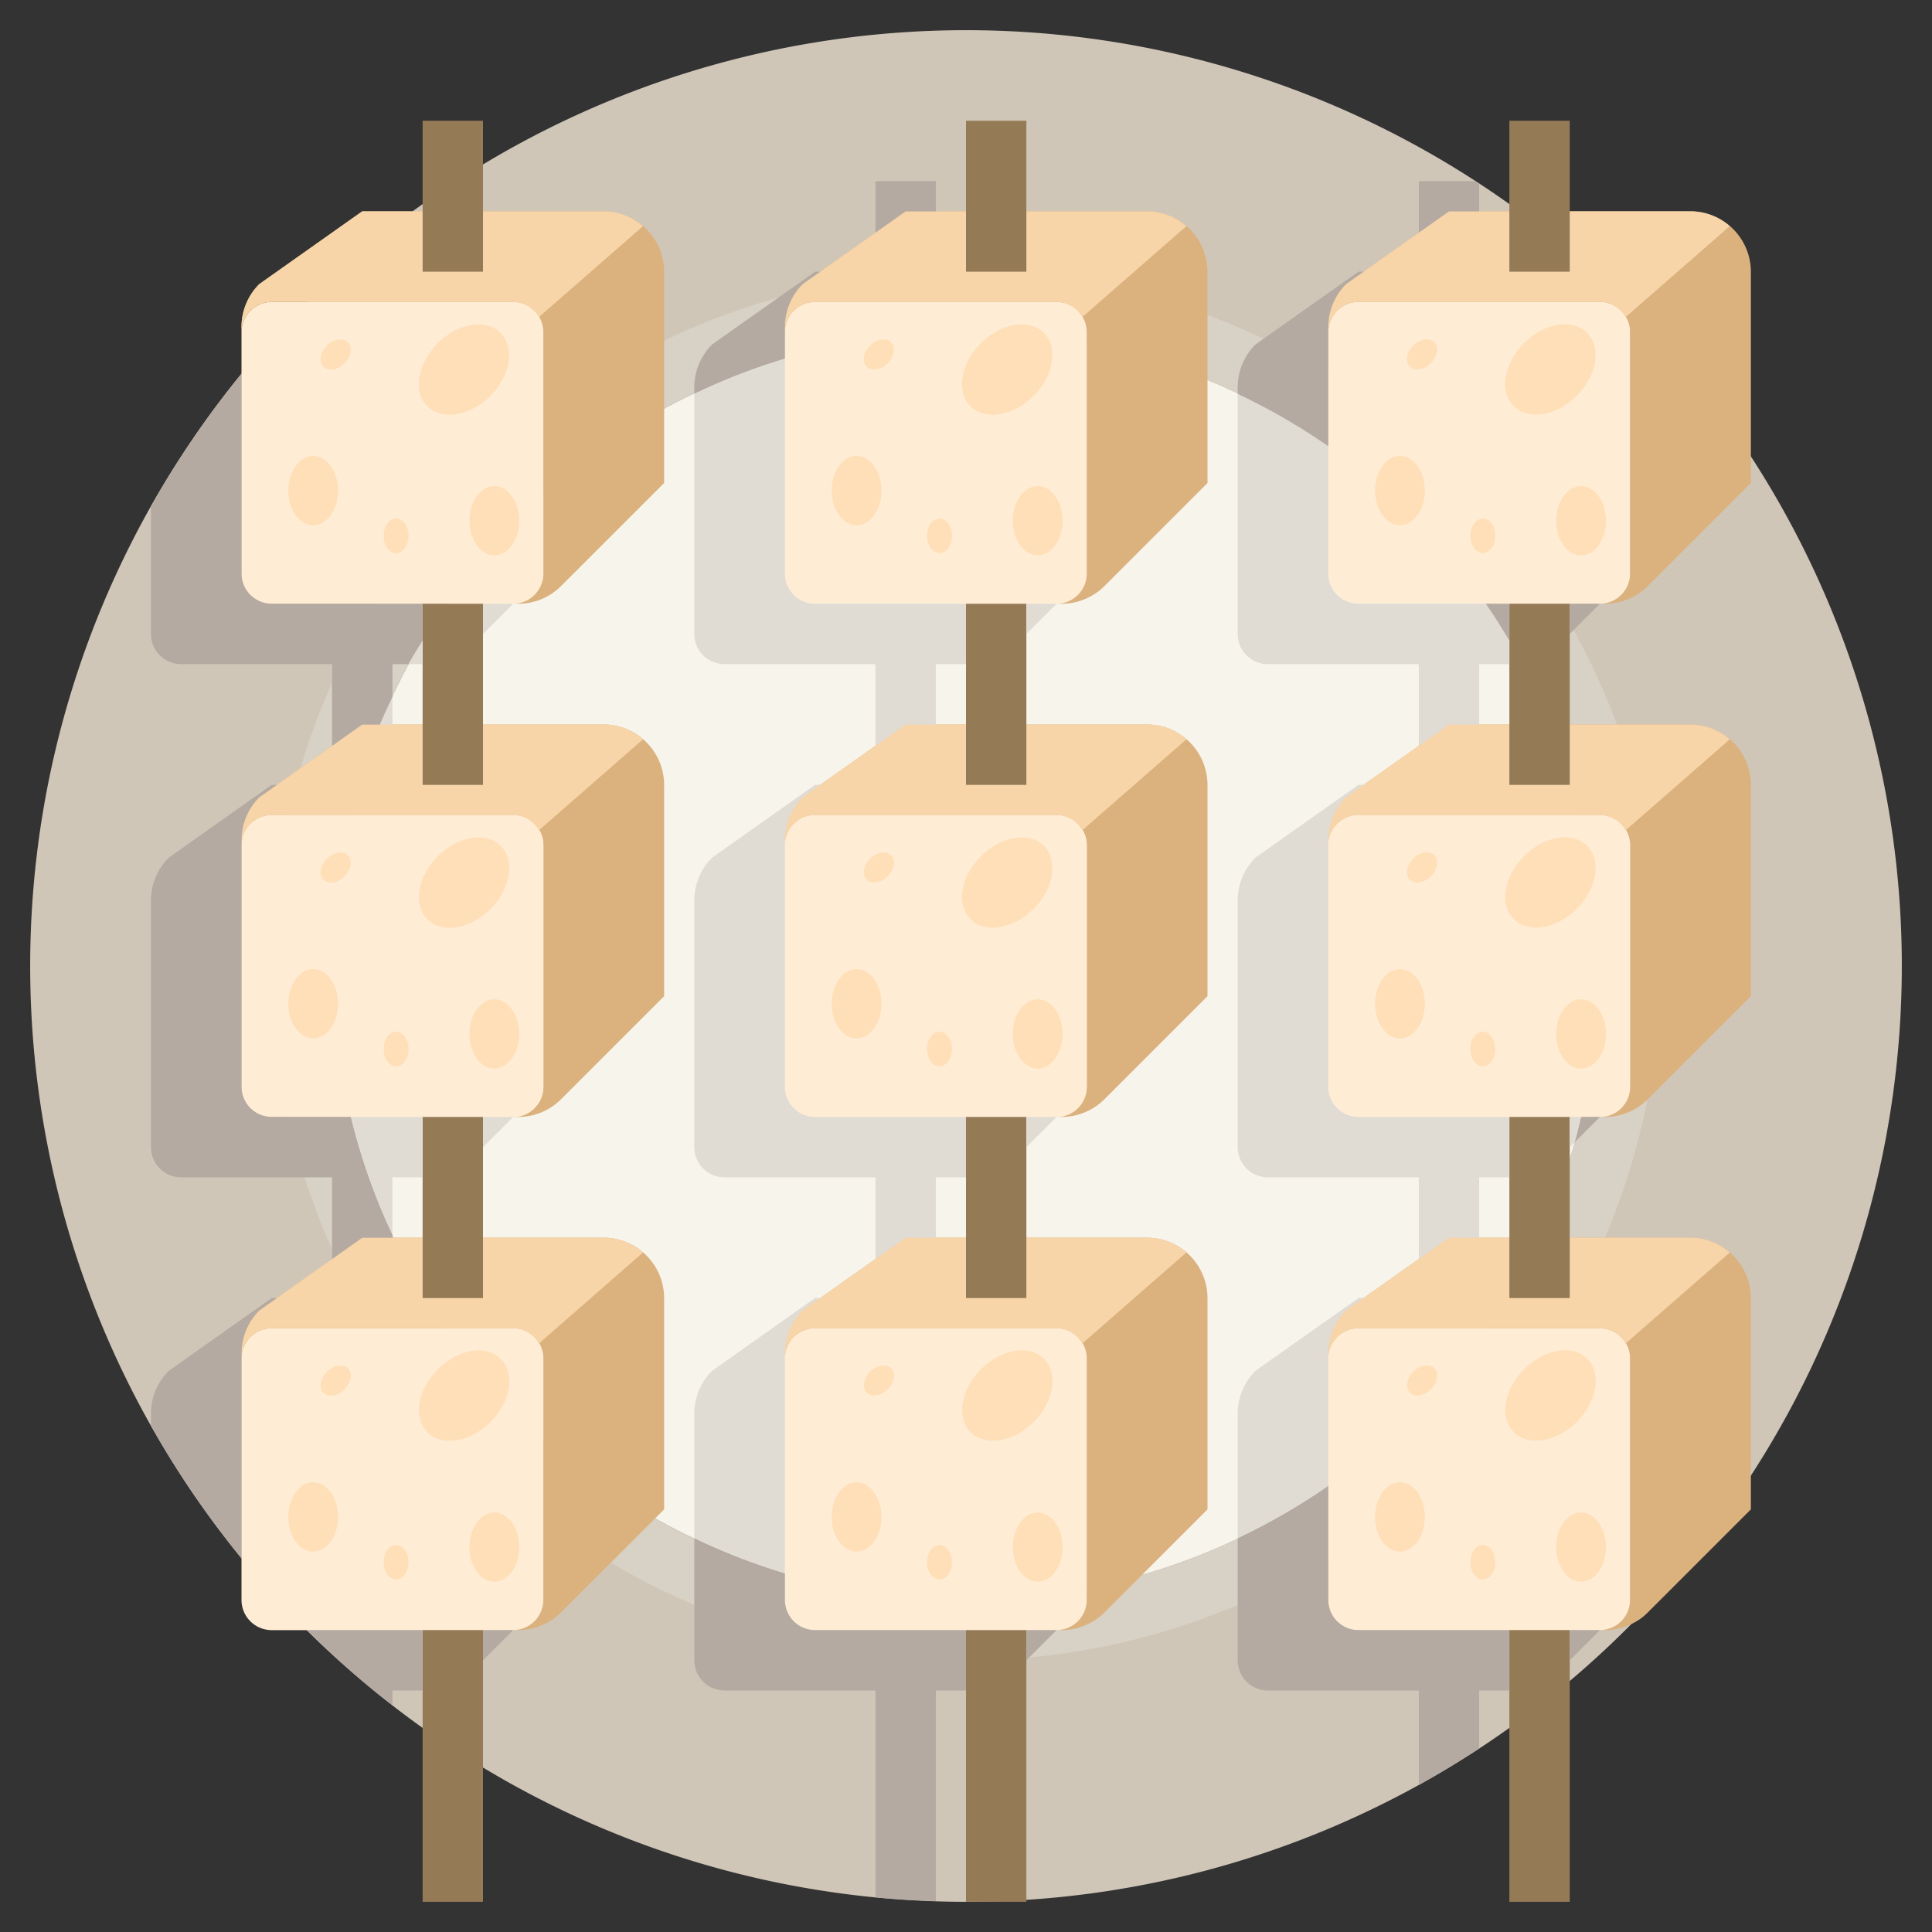 <svg height="512" viewBox="0 0 64 64" width="512" xmlns="http://www.w3.org/2000/svg"><rect x="0" y="0" width="64" height="64" fill="#333333" stroke="none"/><g id="_16-textured_vegetable_protein" data-name="16-textured vegetable protein"><path d="m32 1a31 31 0 1 0 31 31 31 31 0 0 0 -31-31zm0 52a21 21 0 1 1 21-21 21.005 21.005 0 0 1 -21 21z" fill="#d0c6b8"/><circle cx="32" cy="32" fill="#f7f4ec" r="21"/><path d="m32 9a23 23 0 1 0 23 23 23.006 23.006 0 0 0 -23-23zm0 44a21 21 0 1 1 21-21 21.005 21.005 0 0 1 -21 21z" fill="#d8d1c5"/><path d="m45 44h8a1 1 0 0 1 1 1v8a1 1 0 0 1 -1 1h-8a1 1 0 0 1 -1-1v-8a1 1 0 0 1 1-1z" fill="#ffecd4"/><path d="m45 10h8a1 1 0 0 1 1 1v8a1 1 0 0 1 -1 1h-8a1 1 0 0 1 -1-1v-8a1 1 0 0 1 1-1z" fill="#ffecd4"/><path d="m51 7h5a2.006 2.006 0 0 1 2 2v7l-3.41 3.41a2.006 2.006 0 0 1 -1.42.59h-.17a1 1 0 0 0 1-1v-8a1 1 0 0 0 -1-1h-8a1 1 0 0 0 -1 1v-.17a2.006 2.006 0 0 1 .59-1.42l3.41-2.41z" fill="#dbb27d"/><path d="m51 24h5a2.006 2.006 0 0 1 2 2v7l-3.41 3.41a2.006 2.006 0 0 1 -1.42.59h-.17a1 1 0 0 0 1-1v-8a1 1 0 0 0 -1-1h-8a1 1 0 0 0 -1 1v-.17a2.006 2.006 0 0 1 .59-1.42l3.41-2.41z" fill="#dbb27d"/><path d="m45 27h8a1 1 0 0 1 1 1v8a1 1 0 0 1 -1 1h-8a1 1 0 0 1 -1-1v-8a1 1 0 0 1 1-1z" fill="#ffecd4"/><path d="m51 41h5a2.006 2.006 0 0 1 2 2v7l-3.41 3.41a1.835 1.835 0 0 1 -.6.41 1.956 1.956 0 0 1 -.82.18h-.17a1 1 0 0 0 1-1v-8a1 1 0 0 0 -1-1h-8a1 1 0 0 0 -1 1v-.17a2.006 2.006 0 0 1 .59-1.42l3.41-2.41z" fill="#dbb27d"/><path d="m56 7h-8l-3.41 2.41a2.006 2.006 0 0 0 -.59 1.42v.17a1 1 0 0 1 1-1h8a.99.99 0 0 1 .85.506l3.45-3.015a1.985 1.985 0 0 0 -1.3-.491z" fill="#f7d5a9"/><g fill="#ffdfb8"><ellipse cx="49.121" cy="17.75" rx=".413" ry=".574"/><ellipse cx="46.375" cy="16.25" rx=".825" ry="1.148"/><ellipse cx="52.375" cy="17.25" rx=".825" ry="1.148"/><ellipse cx="47.121" cy="11.75" rx=".574" ry=".413" transform="matrix(.707 -.707 .707 .707 5.484 36.747)"/><ellipse cx="51.375" cy="12.25" rx="1.719" ry="1.235" transform="matrix(.707 -.707 .707 .707 6.376 39.9)"/></g><path d="m56 24h-8l-3.41 2.41a2.006 2.006 0 0 0 -.59 1.42v.17a1 1 0 0 1 1-1h8a.99.99 0 0 1 .85.506l3.45-3.015a1.985 1.985 0 0 0 -1.3-.491z" fill="#f7d5a9"/><ellipse cx="49.121" cy="34.75" fill="#ffdfb8" rx=".413" ry=".574"/><ellipse cx="46.375" cy="33.25" fill="#ffdfb8" rx=".825" ry="1.148"/><ellipse cx="52.375" cy="34.25" fill="#ffdfb8" rx=".825" ry="1.148"/><ellipse cx="47.121" cy="28.75" fill="#ffdfb8" rx=".574" ry=".413" transform="matrix(.707 -.707 .707 .707 -6.533 41.722)"/><ellipse cx="51.375" cy="29.25" fill="#ffdfb8" rx="1.719" ry="1.235" transform="matrix(.707 -.707 .707 .707 -5.641 44.875)"/><path d="m56 41h-8l-3.41 2.41a2.006 2.006 0 0 0 -.59 1.42v.17a1 1 0 0 1 1-1h8a.99.99 0 0 1 .85.506l3.45-3.015a1.985 1.985 0 0 0 -1.3-.491z" fill="#f7d5a9"/><ellipse cx="49.121" cy="51.75" fill="#ffdfb8" rx=".413" ry=".574"/><ellipse cx="46.375" cy="50.25" fill="#ffdfb8" rx=".825" ry="1.148"/><ellipse cx="52.375" cy="51.25" fill="#ffdfb8" rx=".825" ry="1.148"/><ellipse cx="47.121" cy="45.75" fill="#ffdfb8" rx=".574" ry=".413" transform="matrix(.707 -.707 .707 .707 -18.549 46.697)"/><ellipse cx="51.375" cy="46.25" fill="#ffdfb8" rx="1.719" ry="1.235" transform="matrix(.707 -.707 .707 .707 -17.658 49.85)"/><path d="m50 54h2v9h-2z" fill="#957a56"/><path d="m50 37h2v6h-2z" fill="#957a56"/><path d="m50 20h2v6h-2z" fill="#957a56"/><path d="m50 4h2v5h-2z" fill="#957a56"/><path d="m27 44h8a1 1 0 0 1 1 1v8a1 1 0 0 1 -1 1h-8a1 1 0 0 1 -1-1v-8a1 1 0 0 1 1-1z" fill="#ffecd4"/><path d="m27 10h8a1 1 0 0 1 1 1v8a1 1 0 0 1 -1 1h-8a1 1 0 0 1 -1-1v-8a1 1 0 0 1 1-1z" fill="#ffecd4"/><path d="m33 7h5a2.006 2.006 0 0 1 2 2v7l-3.41 3.41a2.006 2.006 0 0 1 -1.42.59h-.17a1 1 0 0 0 1-1v-8a1 1 0 0 0 -1-1h-8a1 1 0 0 0 -1 1v-.17a2.006 2.006 0 0 1 .59-1.42l3.41-2.41z" fill="#dbb27d"/><path d="m33 24h5a2.006 2.006 0 0 1 2 2v7l-3.41 3.41a2.006 2.006 0 0 1 -1.42.59h-.17a1 1 0 0 0 1-1v-8a1 1 0 0 0 -1-1h-8a1 1 0 0 0 -1 1v-.17a2.006 2.006 0 0 1 .59-1.42l3.41-2.41z" fill="#dbb27d"/><path d="m27 27h8a1 1 0 0 1 1 1v8a1 1 0 0 1 -1 1h-8a1 1 0 0 1 -1-1v-8a1 1 0 0 1 1-1z" fill="#ffecd4"/><path d="m33 41h5a2.006 2.006 0 0 1 2 2v7l-3.41 3.41a1.835 1.835 0 0 1 -.6.41 1.956 1.956 0 0 1 -.82.18h-.17a1 1 0 0 0 1-1v-8a1 1 0 0 0 -1-1h-8a1 1 0 0 0 -1 1v-.17a2.006 2.006 0 0 1 .59-1.42l3.41-2.41z" fill="#dbb27d"/><path d="m38 7h-8l-3.41 2.41a2.006 2.006 0 0 0 -.59 1.42v.17a1 1 0 0 1 1-1h8a.99.99 0 0 1 .85.506l3.45-3.015a1.985 1.985 0 0 0 -1.3-.491z" fill="#f7d5a9"/><ellipse cx="31.121" cy="17.75" fill="#ffdfb8" rx=".413" ry=".574"/><ellipse cx="28.375" cy="16.25" fill="#ffdfb8" rx=".825" ry="1.148"/><ellipse cx="34.375" cy="17.25" fill="#ffdfb8" rx=".825" ry="1.148"/><ellipse cx="29.121" cy="11.75" fill="#ffdfb8" rx=".574" ry=".413" transform="matrix(.707 -.707 .707 .707 .216 24.023)"/><ellipse cx="33.375" cy="12.25" fill="#ffdfb8" rx="1.719" ry="1.235" transform="matrix(.707 -.707 .707 .707 1.108 27.177)"/><path d="m38 24h-8l-3.41 2.41a2.006 2.006 0 0 0 -.59 1.42v.17a1 1 0 0 1 1-1h8a.99.99 0 0 1 .85.506l3.45-3.015a1.985 1.985 0 0 0 -1.3-.491z" fill="#f7d5a9"/><ellipse cx="31.121" cy="34.75" fill="#ffdfb8" rx=".413" ry=".574"/><ellipse cx="28.375" cy="33.25" fill="#ffdfb8" rx=".825" ry="1.148"/><ellipse cx="34.375" cy="34.25" fill="#ffdfb8" rx=".825" ry="1.148"/><ellipse cx="29.121" cy="28.75" fill="#ffdfb8" rx=".574" ry=".413" transform="matrix(.707 -.707 .707 .707 -11.8 28.998)"/><ellipse cx="33.375" cy="29.25" fill="#ffdfb8" rx="1.719" ry="1.235" transform="matrix(.707 -.707 .707 .707 -10.909 32.152)"/><path d="m38 41h-8l-3.41 2.41a2.006 2.006 0 0 0 -.59 1.42v.17a1 1 0 0 1 1-1h8a.99.99 0 0 1 .85.506l3.45-3.015a1.985 1.985 0 0 0 -1.3-.491z" fill="#f7d5a9"/><ellipse cx="31.121" cy="51.75" fill="#ffdfb8" rx=".413" ry=".574"/><ellipse cx="28.375" cy="50.25" fill="#ffdfb8" rx=".825" ry="1.148"/><ellipse cx="34.375" cy="51.25" fill="#ffdfb8" rx=".825" ry="1.148"/><ellipse cx="29.121" cy="45.75" fill="#ffdfb8" rx=".574" ry=".413" transform="matrix(.707 -.707 .707 .707 -23.817 33.973)"/><ellipse cx="33.375" cy="46.25" fill="#ffdfb8" rx="1.719" ry="1.235" transform="matrix(.707 -.707 .707 .707 -22.925 37.127)"/><path d="m32 54h2v9h-2z" fill="#957a56"/><path d="m32 37h2v6h-2z" fill="#957a56"/><path d="m32 20h2v6h-2z" fill="#957a56"/><path d="m32 4h2v5h-2z" fill="#957a56"/><path d="m9 44h8a1 1 0 0 1 1 1v8a1 1 0 0 1 -1 1h-8a1 1 0 0 1 -1-1v-8a1 1 0 0 1 1-1z" fill="#ffecd4"/><path d="m9 10h8a1 1 0 0 1 1 1v8a1 1 0 0 1 -1 1h-8a1 1 0 0 1 -1-1v-8a1 1 0 0 1 1-1z" fill="#ffecd4"/><path d="m15 7h5a2.006 2.006 0 0 1 2 2v7l-3.41 3.41a2.006 2.006 0 0 1 -1.42.59h-.17a1 1 0 0 0 1-1v-8a1 1 0 0 0 -1-1h-8a1 1 0 0 0 -1 1v-.17a2.006 2.006 0 0 1 .59-1.42l3.41-2.41z" fill="#dbb27d"/><path d="m15 24h5a2.006 2.006 0 0 1 2 2v7l-3.41 3.41a2.006 2.006 0 0 1 -1.42.59h-.17a1 1 0 0 0 1-1v-8a1 1 0 0 0 -1-1h-8a1 1 0 0 0 -1 1v-.17a2.006 2.006 0 0 1 .59-1.42l3.41-2.41z" fill="#dbb27d"/><path d="m9 27h8a1 1 0 0 1 1 1v8a1 1 0 0 1 -1 1h-8a1 1 0 0 1 -1-1v-8a1 1 0 0 1 1-1z" fill="#ffecd4"/><path d="m15 41h5a2.006 2.006 0 0 1 2 2v7l-3.41 3.41a1.835 1.835 0 0 1 -.6.41 1.956 1.956 0 0 1 -.82.18h-.17a1 1 0 0 0 1-1v-8a1 1 0 0 0 -1-1h-8a1 1 0 0 0 -1 1v-.17a2.006 2.006 0 0 1 .59-1.42l3.41-2.41z" fill="#dbb27d"/><path d="m20 7h-8l-3.41 2.41a2.006 2.006 0 0 0 -.59 1.42v.17a1 1 0 0 1 1-1h8a.99.99 0 0 1 .85.506l3.45-3.015a1.985 1.985 0 0 0 -1.3-.491z" fill="#f7d5a9"/><ellipse cx="13.121" cy="17.75" fill="#ffdfb8" rx=".413" ry=".574"/><ellipse cx="10.375" cy="16.25" fill="#ffdfb8" rx=".825" ry="1.148"/><ellipse cx="16.375" cy="17.25" fill="#ffdfb8" rx=".825" ry="1.148"/><ellipse cx="11.121" cy="11.75" fill="#ffdfb8" rx=".574" ry=".413" transform="matrix(.707 -.707 .707 .707 -5.051 11.3)"/><ellipse cx="15.375" cy="12.25" fill="#ffdfb8" rx="1.719" ry="1.235" transform="matrix(.707 -.707 .707 .707 -4.16 14.453)"/><path d="m20 24h-8l-3.41 2.41a2.006 2.006 0 0 0 -.59 1.42v.17a1 1 0 0 1 1-1h8a.99.99 0 0 1 .85.506l3.45-3.015a1.985 1.985 0 0 0 -1.3-.491z" fill="#f7d5a9"/><ellipse cx="13.121" cy="34.75" fill="#ffdfb8" rx=".413" ry=".574"/><ellipse cx="10.375" cy="33.25" fill="#ffdfb8" rx=".825" ry="1.148"/><ellipse cx="16.375" cy="34.25" fill="#ffdfb8" rx=".825" ry="1.148"/><ellipse cx="11.121" cy="28.75" fill="#ffdfb8" rx=".574" ry=".413" transform="matrix(.707 -.707 .707 .707 -17.068 16.275)"/><ellipse cx="15.375" cy="29.25" fill="#ffdfb8" rx="1.719" ry="1.235" transform="matrix(.707 -.707 .707 .707 -16.176 19.428)"/><path d="m20 41h-8l-3.41 2.41a2.006 2.006 0 0 0 -.59 1.42v.17a1 1 0 0 1 1-1h8a.99.99 0 0 1 .85.506l3.45-3.015a1.985 1.985 0 0 0 -1.3-.491z" fill="#f7d5a9"/><ellipse cx="13.121" cy="51.75" fill="#ffdfb8" rx=".413" ry=".574"/><ellipse cx="10.375" cy="50.25" fill="#ffdfb8" rx=".825" ry="1.148"/><ellipse cx="16.375" cy="51.25" fill="#ffdfb8" rx=".825" ry="1.148"/><ellipse cx="11.121" cy="45.75" fill="#ffdfb8" rx=".574" ry=".413" transform="matrix(.707 -.707 .707 .707 -29.085 21.25)"/><ellipse cx="15.375" cy="46.25" fill="#ffdfb8" rx="1.719" ry="1.235" transform="matrix(.707 -.707 .707 .707 -28.193 24.403)"/><path d="m14 54h2v9h-2z" fill="#957a56"/><path d="m14 37h2v6h-2z" fill="#957a56"/><path d="m14 20h2v6h-2z" fill="#957a56"/><path d="m14 4h2v5h-2z" fill="#957a56"/><path d="m41 21a1 1 0 0 0 1 1h5v2.707l1-.707h1v-2h1v-.773c-.25-.417-.505-.83-.782-1.227h-4.218a1 1 0 0 1 -1-1v-4.218a20.931 20.931 0 0 0 -3-1.732z" fill="#e0dbd3"/><path d="m49 41v-2h1v-2h-5a1 1 0 0 1 -1-1v-8.17a2.006 2.006 0 0 1 .59-1.42l.58-.41h-.17l-3.41 2.41a2.006 2.006 0 0 0 -.59 1.42v8.17a1 1 0 0 0 1 1h5v2.707l1-.707z" fill="#e0dbd3"/><path d="m50 56v-2h-5a1 1 0 0 1 -1-1v-3.782a20.931 20.931 0 0 1 -3 1.732v4.05a1 1 0 0 0 1 1h5v3.13q1.025-.569 2-1.211v-1.919z" fill="#b4aaa1"/><path d="m44 45v-.17a2.006 2.006 0 0 1 .59-1.42l.58-.41h-.17l-3.41 2.41a2.006 2.006 0 0 0 -.59 1.42v4.12a20.931 20.931 0 0 0 3-1.732z" fill="#e0dbd3"/><path d="m50 21.227v-1.227h-.782c.282.4.532.81.782 1.227z" fill="#b4aaa1"/><path d="m41.59 11.41a2.006 2.006 0 0 0 -.59 1.42v.22a20.931 20.931 0 0 1 3 1.732v-3.952a2.006 2.006 0 0 1 .59-1.42l.58-.41h-.17z" fill="#b4aaa1"/><path d="m52 20v1l1-1z" fill="#b4aaa1"/><path d="m47 7.707 1-.707h1v-.919l-.127-.081h-1.873z" fill="#b4aaa1"/><path d="m53 37h-.625c-.069.282-.136.564-.216.841z" fill="#b4aaa1"/><path d="m52 38 .159-.159c.08-.277.147-.559.216-.841h-.375z" fill="#e0dbd3"/><path d="m52 55 1-1h-1z" fill="#b4aaa1"/><path d="m34 37v1l1-1z" fill="#e0dbd3"/><path d="m32 56v-2h-5a1 1 0 0 1 -1-1v-.882a20.719 20.719 0 0 1 -3-1.168v4.05a1 1 0 0 0 1 1h5v6.853c.66.063 1.328.1 2 .122v-6.975z" fill="#b4aaa1"/><path d="m26 45v-.17a2.006 2.006 0 0 1 .59-1.42l.58-.41h-.17l-3.41 2.41a2.006 2.006 0 0 0 -.59 1.42v4.12a20.719 20.719 0 0 0 3 1.168z" fill="#e0dbd3"/><path d="m34 20v1l1-1z" fill="#e0dbd3"/><path d="m29 7.707 1-.707h1v-1h-2z" fill="#b4aaa1"/><path d="m26 11v-.17a2.006 2.006 0 0 1 .59-1.42l.58-.41h-.17l-3.41 2.41a2.006 2.006 0 0 0 -.59 1.42v.22a20.6 20.6 0 0 1 3-1.168z" fill="#b4aaa1"/><path d="m23 21a1 1 0 0 0 1 1h5v2.707l1-.707h1v-2h1v-2h-5a1 1 0 0 1 -1-1v-7.118a20.6 20.6 0 0 0 -3 1.168z" fill="#e0dbd3"/><path d="m24 39h5v2.707l1-.707h1v-2h1v-2h-5a1 1 0 0 1 -1-1v-8.17a2.006 2.006 0 0 1 .59-1.42l.58-.41h-.17l-3.41 2.41a2.006 2.006 0 0 0 -.59 1.42v8.17a1 1 0 0 0 1 1z" fill="#e0dbd3"/><path d="m34 55 1-1h-1z" fill="#b4aaa1"/><path d="m16 55 1-1h-1z" fill="#b4aaa1"/><path d="m14 56v-2h-3.837a31.324 31.324 0 0 0 2.837 2.486v-.486z" fill="#b4aaa1"/><path d="m8 46v-1.17a2.006 2.006 0 0 1 .59-1.42l.58-.41h-.17l-3.41 2.41a2.006 2.006 0 0 0 -.59 1.42v.4a31.1 31.1 0 0 0 3 4.393z" fill="#b4aaa1"/><path d="m16 37v1l1-1z" fill="#e0dbd3"/><path d="m11.625 37h-2.625a1 1 0 0 1 -1-1v-8.17a2.006 2.006 0 0 1 .59-1.42l.58-.41h-.17l-3.41 2.41a2.006 2.006 0 0 0 -.59 1.42v8.17a1 1 0 0 0 1 1h5v2.707l1-.707h1v-.1a20.846 20.846 0 0 1 -1.375-3.9z" fill="#b4aaa1"/><path d="m13 39h1v-2h-2.375a20.846 20.846 0 0 0 1.375 3.9z" fill="#e0dbd3"/><path d="m16 20v1l1-1z" fill="#e0dbd3"/><path d="m6 22h5v2.707l1-.707h.588c.126-.3.272-.6.412-.9v-1.1h.531c.145-.266.314-.514.469-.773v-1.227h-5a1 1 0 0 1 -1-1v-6.619a31.1 31.1 0 0 0 -3 4.393v4.226a1 1 0 0 0 1 1z" fill="#b4aaa1"/><path d="m13 23.1c-.14.3-.286.592-.412.9h.412z" fill="#e0dbd3"/><path d="m14 22v-.773c-.155.259-.324.507-.469.773z" fill="#e0dbd3"/></g></svg>
